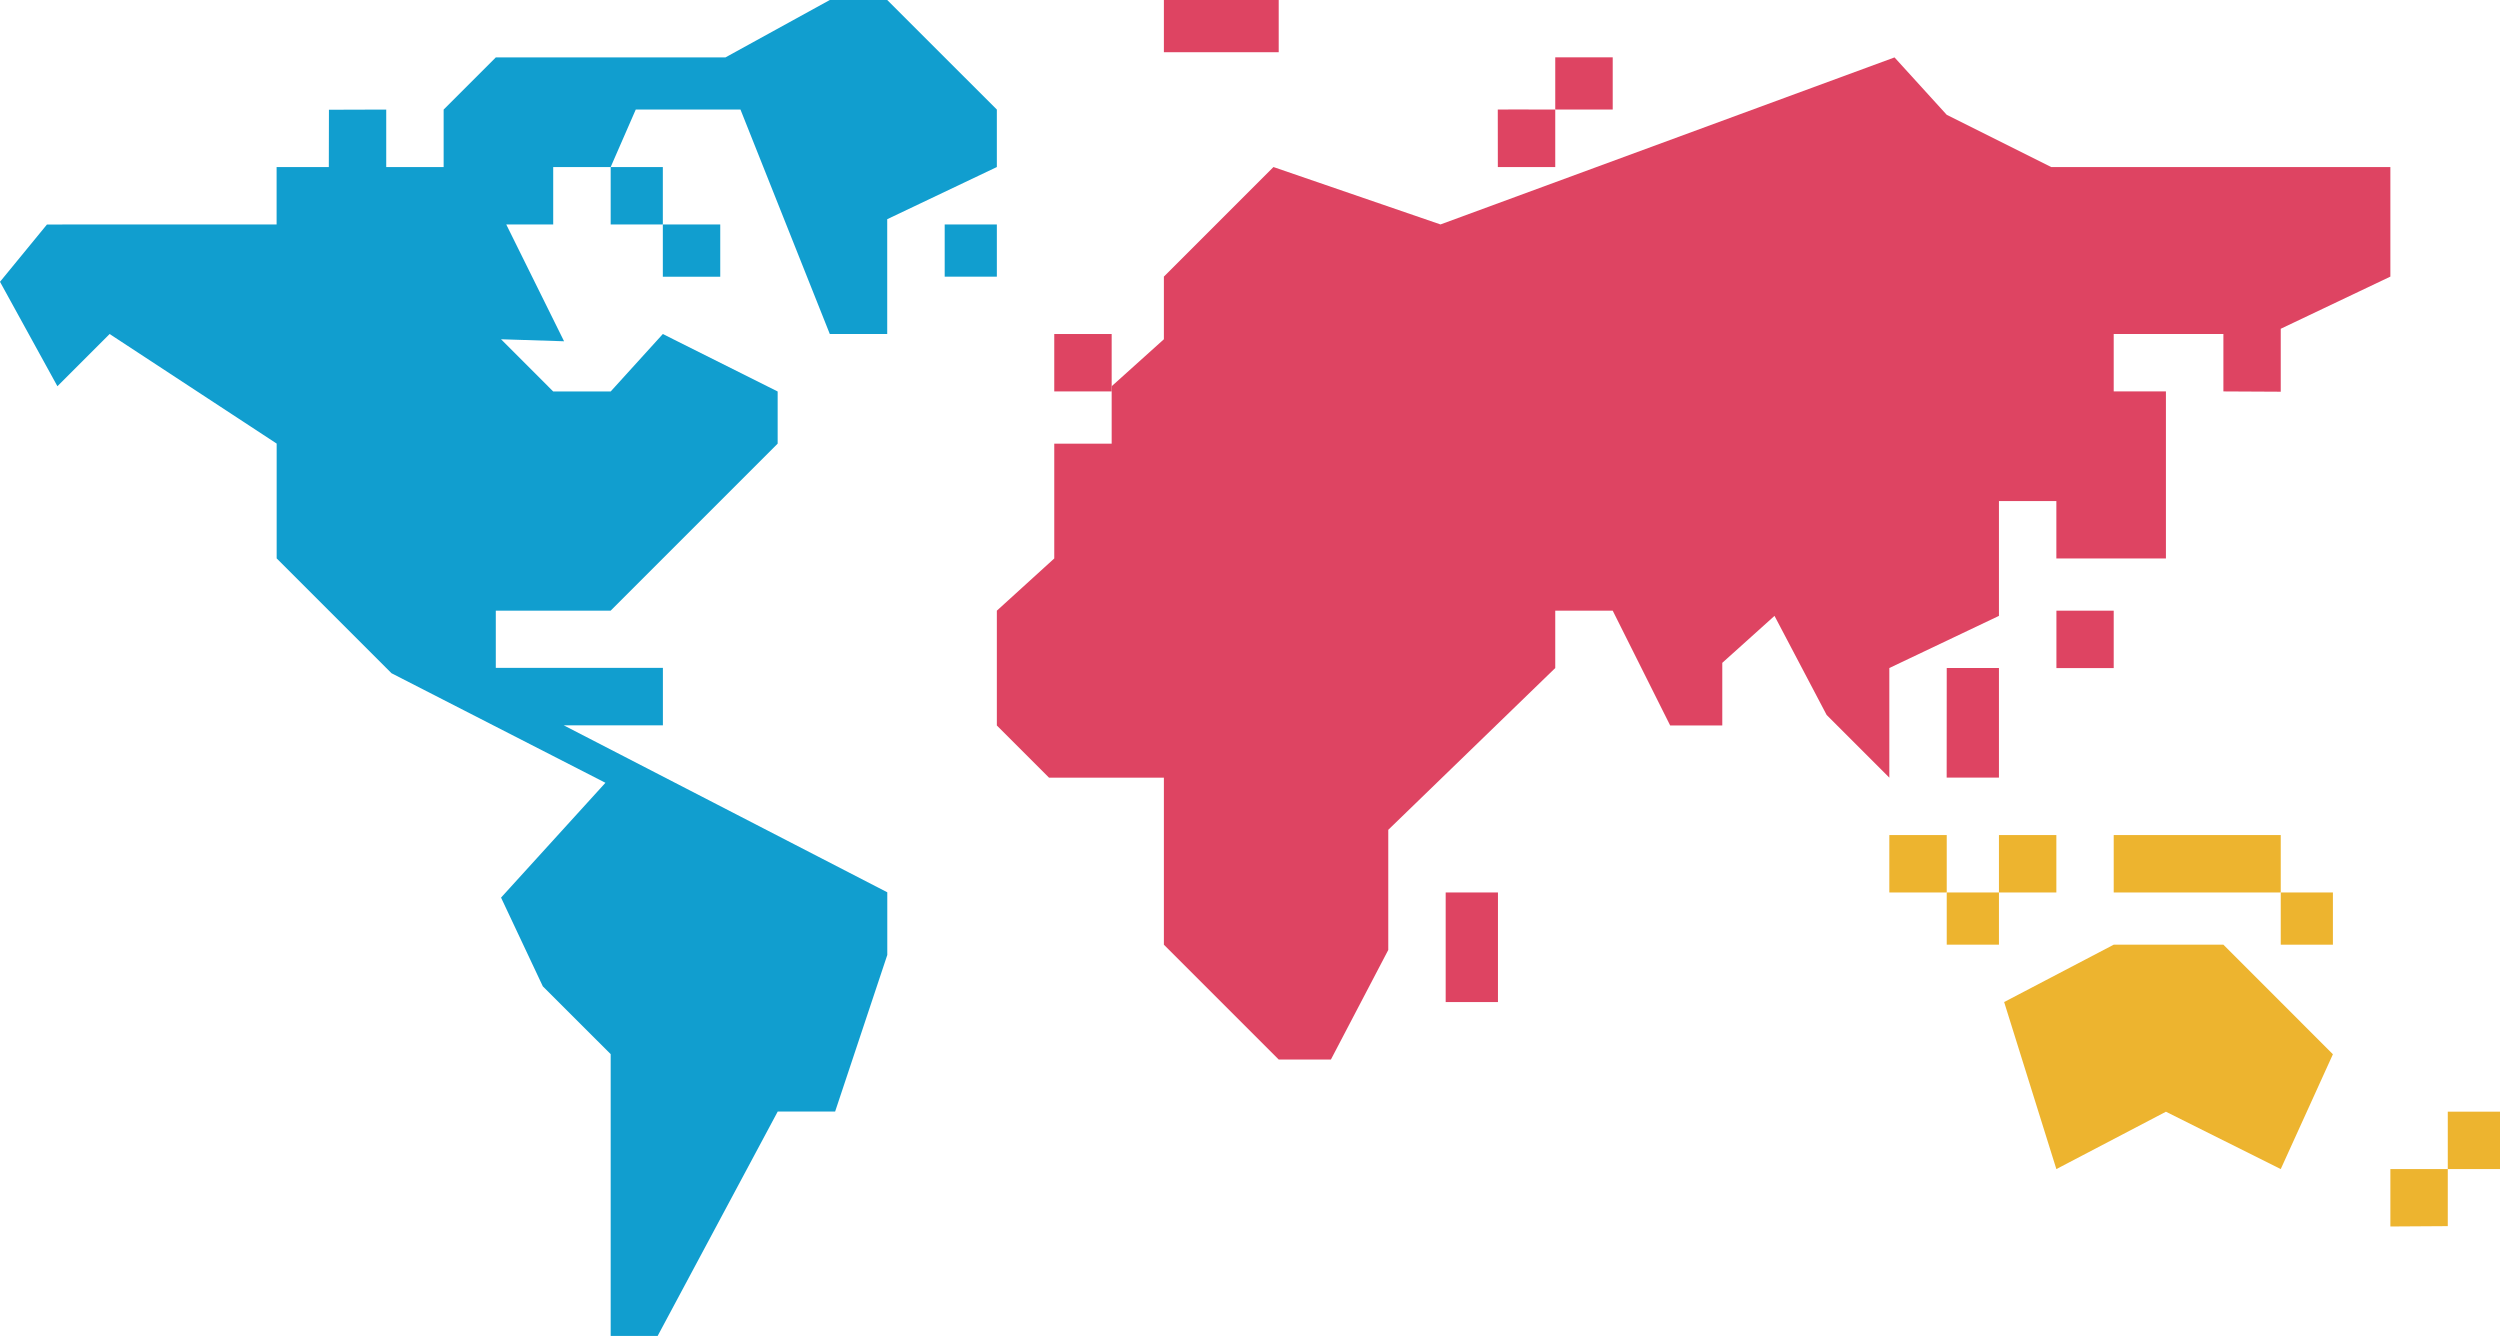 <?xml version="1.0" encoding="utf-8"?>
<!-- Generator: Adobe Illustrator 15.1.0, SVG Export Plug-In . SVG Version: 6.00 Build 0)  -->
<!DOCTYPE svg PUBLIC "-//W3C//DTD SVG 1.1//EN" "http://www.w3.org/Graphics/SVG/1.1/DTD/svg11.dtd">
<svg version="1.1" id="Layer_1" xmlns="http://www.w3.org/2000/svg" xmlns:xlink="http://www.w3.org/1999/xlink" x="0px" y="0px"
	 width="42.371px" height="22.645px" viewBox="0 0 42.371 22.645" enable-background="new 0 0 42.371 22.645" xml:space="preserve">
<g>
	<rect x="19.726" fill-rule="evenodd" clip-rule="evenodd" fill="#DE4462" width="1.946" height="0.885"/>
	<path fill-rule="evenodd" clip-rule="evenodd" fill="#DE4462" d="M26.359,1.857c0-0.295,0-0.59,0-0.885c0.324,0,0.649,0,0.974,0
		c0,0.295,0,0.59,0,0.885C27.009,1.857,26.684,1.857,26.359,1.857z"/>
	<polygon fill-rule="evenodd" clip-rule="evenodd" fill="#DE4462" points="34.852,8.492 33.879,8.492 33.879,10.438 32.021,11.322 
		32.021,13.18 30.959,12.118 30.075,10.438 29.19,11.234 29.19,12.296 28.307,12.296 27.333,10.35 26.359,10.35 26.359,11.322 
		23.529,14.064 23.529,16.1 22.557,17.957 21.672,17.957 19.726,16.011 19.726,13.18 17.779,13.18 16.895,12.296 16.895,10.35 
		17.868,9.465 17.868,7.519 18.841,7.519 18.841,6.546 19.726,5.75 19.726,4.688 21.583,2.831 24.414,3.804 32.109,0.973 
		32.994,1.946 34.764,2.831 40.513,2.831 40.513,4.688 38.655,5.572 38.655,6.639 37.683,6.634 37.683,5.661 35.824,5.661 
		35.824,6.634 36.709,6.634 36.709,9.465 34.852,9.465 	"/>
	<path fill-rule="evenodd" clip-rule="evenodd" fill="#DE4462" d="M26.359,1.857c0,0.324,0,0.648,0,0.974c-0.324,0-0.648,0-0.973,0
		c0-0.074-0.002-0.974-0.001-0.975C25.388,1.854,26.238,1.857,26.359,1.857z"/>
	<path fill-rule="evenodd" clip-rule="evenodd" fill="#119ECF" d="M11.234,3.804c0.324,0,0.649,0,0.973,0c0,0.059,0,0.118,0,0.177
		c0,0.089,0,0.177,0,0.266c0,0.059,0,0.118,0,0.177c0,0.089,0,0.177,0,0.266c-0.324,0-0.649,0-0.973,0c0-0.207,0-0.413,0-0.619
		C11.234,3.98,11.234,3.893,11.234,3.804z"/>
	<path fill-rule="evenodd" clip-rule="evenodd" fill="#119ECF" d="M16.011,3.804h0.884v0.885h-0.884V3.804L16.011,3.804z
		 M10.35,2.831l0.425-0.974h1.775l1.514,3.804h0.973V3.715l1.858-0.884V1.857L15.037,0h-0.973l-1.769,0.973H8.403L7.519,1.857v0.974
		H6.546V1.857L5.575,1.86L5.573,2.831H4.688v0.973L0.796,3.805L0,4.776l0.973,1.77l0.885-0.885l2.831,1.857v1.946l1.946,1.946
		l3.626,1.857l-1.769,1.946l0.708,1.504l1.15,1.149v4.776h0.796l2.035-3.803h0.973l0.884-2.654v-1.062l-5.484-2.83h1.681v-0.974
		H8.403V10.35h1.946l2.831-2.831V6.635l-1.946-0.974L10.35,6.635H9.376L8.492,5.75L9.56,5.784l-0.98-1.98h0.796V2.831H10.35v0.973
		h0.884V2.831H10.35z"/>
	<polygon fill-rule="evenodd" clip-rule="evenodd" fill="#DE4462" points="18.841,6.546 18.841,6.634 17.868,6.634 17.868,5.661 
		18.841,5.661 	"/>
	<rect x="34.853" y="10.35" fill-rule="evenodd" clip-rule="evenodd" fill="#DE4462" width="0.971" height="0.973"/>
	<path fill-rule="evenodd" clip-rule="evenodd" fill="#DE4462" d="M32.994,11.322c0.029,0,0.059,0,0.088,0c0.266,0,0.531,0,0.797,0
		c0,0.619,0,1.238,0,1.857c-0.089,0-0.178,0-0.266,0c-0.059,0-0.117,0-0.177,0c-0.089,0-0.177,0-0.266,0c-0.059,0-0.118,0-0.177,0
		C32.994,12.561,32.994,11.941,32.994,11.322z"/>
	<rect x="32.021" y="14.153" fill-rule="evenodd" clip-rule="evenodd" fill="#EDB42F" width="0.973" height="0.973"/>
	<rect x="33.879" y="14.153" fill-rule="evenodd" clip-rule="evenodd" fill="#EDB42F" width="0.973" height="0.973"/>
	<rect x="35.824" y="14.153" fill-rule="evenodd" clip-rule="evenodd" fill="#EDB42F" width="2.831" height="0.973"/>
	<path fill-rule="evenodd" clip-rule="evenodd" fill="#DE4462" d="M24.502,15.126c0.118,0,0.236,0,0.354,0c0.06,0,0.119,0,0.178,0
		c0.117,0,0.236,0,0.354,0c0,0.619,0,1.238,0,1.857c-0.088,0-0.177,0-0.266,0c-0.059,0-0.117,0-0.177,0c-0.089,0-0.177,0-0.265,0
		c-0.06,0-0.119,0-0.178,0C24.502,16.364,24.502,15.745,24.502,15.126z"/>
	<path fill-rule="evenodd" clip-rule="evenodd" fill="#EDB42F" d="M32.994,15.126c0.295,0,0.59,0,0.885,0c0,0.295,0,0.59,0,0.885
		c-0.295,0-0.59,0-0.885,0C32.994,15.716,32.994,15.421,32.994,15.126z"/>
	<rect x="38.655" y="15.126" fill-rule="evenodd" clip-rule="evenodd" fill="#EDB42F" width="0.884" height="0.885"/>
	<polygon fill-rule="evenodd" clip-rule="evenodd" fill="#EDB42F" points="38.655,19.814 36.709,18.842 34.852,19.814 
		33.967,16.983 35.824,16.011 37.683,16.011 39.539,17.868 	"/>
	<path fill-rule="evenodd" clip-rule="evenodd" fill="#EDB42F" d="M41.486,19.814c0-0.324,0-0.648,0-0.973c0.295,0,0.59,0,0.885,0
		c0,0.324,0,0.648,0,0.973C42.076,19.814,41.781,19.814,41.486,19.814z"/>
	<polygon fill-rule="evenodd" clip-rule="evenodd" fill="#EDB42F" points="41.486,19.814 41.486,20.781 40.513,20.787 
		40.513,19.814 	"/>
</g>
</svg>
